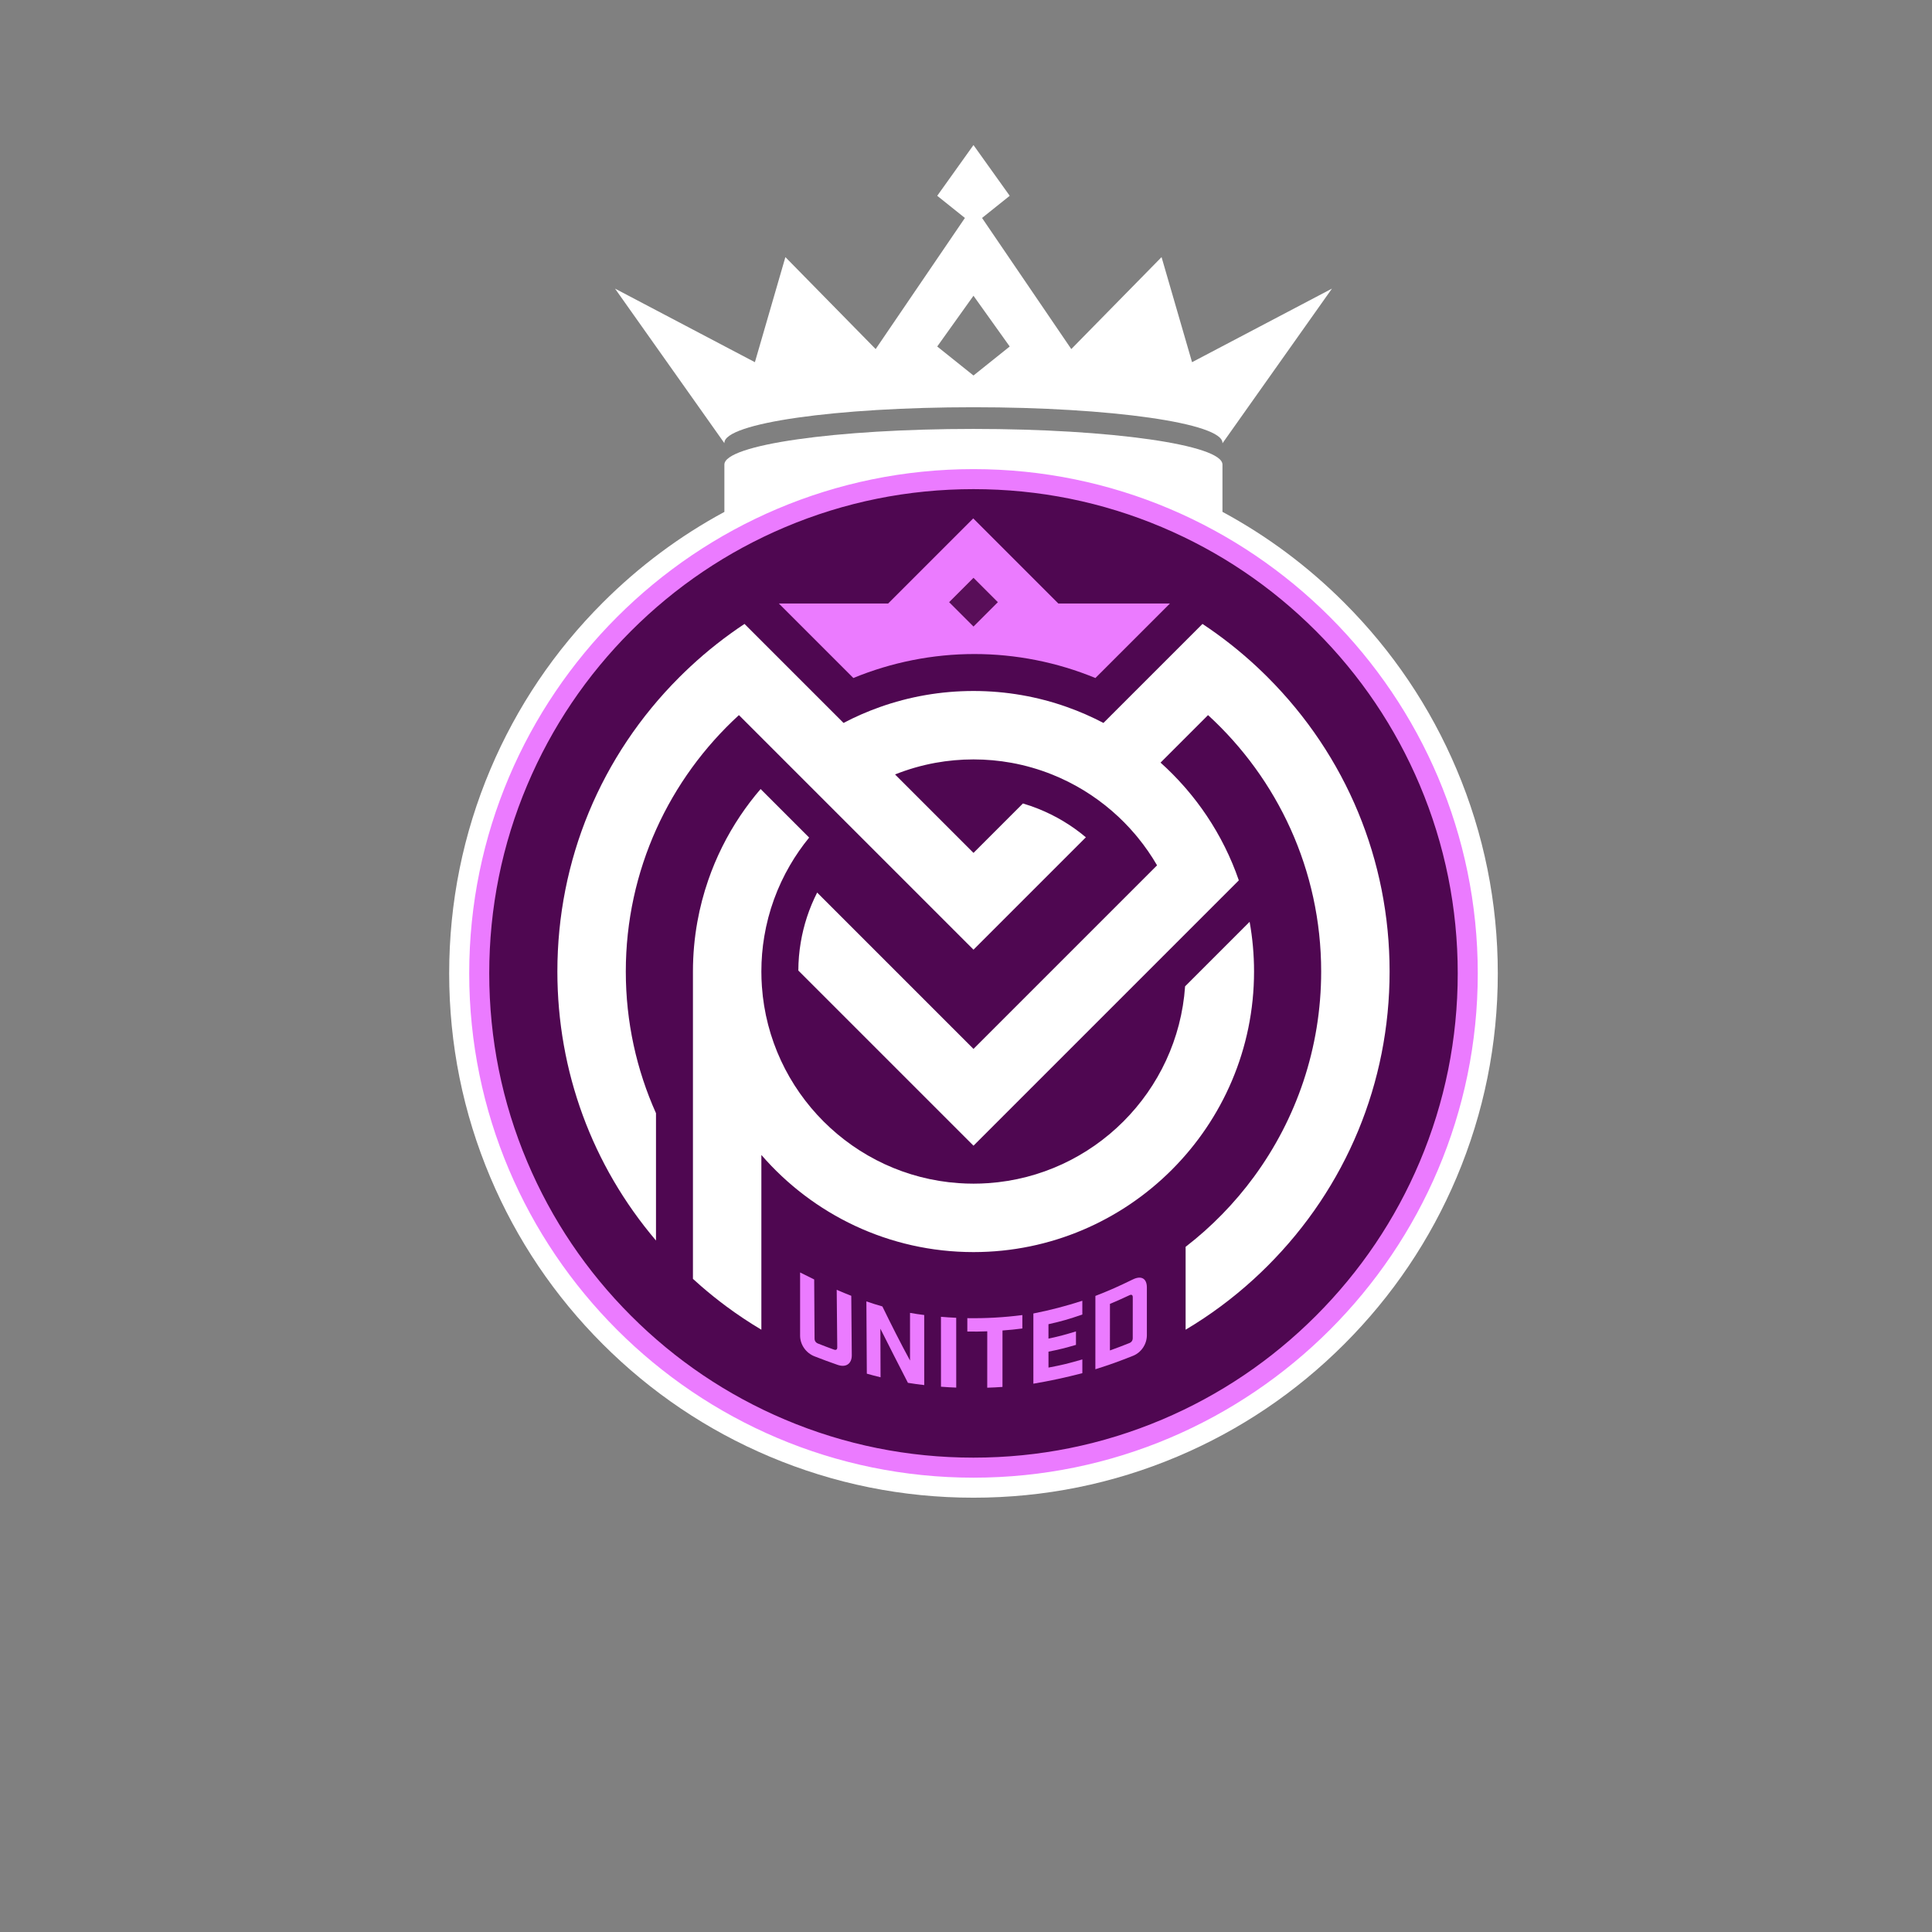<?xml version="1.0" encoding="UTF-8" standalone="no"?>
<!DOCTYPE svg PUBLIC "-//W3C//DTD SVG 1.1//EN" "http://www.w3.org/Graphics/SVG/1.1/DTD/svg11.dtd">
<svg width="100%" height="100%" viewBox="0 0 800 800" version="1.1" xmlns="http://www.w3.org/2000/svg" xmlns:xlink="http://www.w3.org/1999/xlink" xml:space="preserve" xmlns:serif="http://www.serif.com/" style="fill-rule:evenodd;clip-rule:evenodd;stroke-linejoin:round;stroke-miterlimit:2;">
    <rect x="0" y="0" width="800" height="800" fill="#808080" stroke="none"/>
    <g id="Layer-1" serif:id="Layer 1" transform="matrix(0.717,0,0,0.717,185.995,60.063)">
        <g transform="matrix(1,0,0,1,581.794,584.597)">
            <path d="M0,-224.081C-15.251,-260.138 -37.083,-292.52 -64.89,-320.326C-85.857,-341.294 -109.428,-358.859 -135.212,-372.772L-135.212,-400.084C-135.212,-411.455 -199.603,-420.659 -279.033,-420.659C-358.464,-420.659 -422.855,-411.455 -422.855,-400.084L-422.855,-372.735C-448.612,-358.828 -472.159,-341.275 -493.107,-320.326C-520.913,-292.52 -542.745,-260.138 -557.996,-224.081C-573.787,-186.747 -581.794,-147.092 -581.794,-106.218C-581.794,-65.343 -573.787,-25.688 -557.996,11.646C-542.745,47.703 -520.913,80.085 -493.107,107.891C-465.301,135.698 -432.919,157.53 -396.862,172.781C-359.528,188.571 -319.873,196.578 -278.998,196.578C-238.124,196.578 -198.469,188.571 -161.135,172.781C-125.077,157.53 -92.696,135.698 -64.89,107.891C-37.083,80.085 -15.251,47.703 0,11.646C15.791,-25.688 23.798,-65.343 23.798,-106.218C23.798,-147.092 15.791,-186.747 0,-224.081" style="fill:white;fill-rule:nonzero;"/>
        </g>
        <g transform="matrix(1,0,0,1,302.79,39.081)">
            <path d="M0,94.01L-20.934,77.255L0,47.95L20.934,77.255L0,94.01ZM126.228,86.318C120.358,66.094 114.489,45.859 108.62,25.635C91.253,43.329 73.871,61.036 56.49,78.741C39.317,53.497 22.131,28.263 4.945,3.021L20.934,-9.777L0,-39.081L-20.934,-9.777L-4.946,3.02C-22.13,28.262 -39.305,53.497 -56.491,78.741C-73.873,61.036 -91.24,43.329 -108.622,25.635C-114.491,45.859 -120.36,66.094 -126.229,86.318C-153.162,72.158 -180.095,57.986 -207.014,43.826C-185.964,73.581 -164.9,103.336 -143.851,133.091L-143.836,133.091C-143.851,133.034 -143.851,132.966 -143.851,132.91C-143.851,121.55 -79.459,112.335 -0.029,112.335C79.401,112.335 143.793,121.55 143.793,132.91C143.793,132.966 143.793,133.034 143.779,133.091L143.849,133.091C164.899,103.336 185.963,73.581 207.026,43.826C180.094,57.986 153.161,72.158 126.228,86.318" style="fill:white;fill-rule:nonzero;"/>
        </g>
        <g transform="matrix(1,0,0,1,302.796,190.042)">
            <path d="M0,576.675C-77.018,576.675 -149.426,546.683 -203.885,492.223C-258.345,437.763 -288.338,365.355 -288.338,288.337C-288.338,211.32 -258.345,138.912 -203.885,84.452C-149.426,29.993 -77.018,0 0,0C77.017,0 149.426,29.993 203.885,84.452C258.345,138.912 288.338,211.32 288.338,288.337C288.338,365.355 258.345,437.763 203.885,492.223C149.426,546.683 77.017,576.675 0,576.675" style="fill:rgb(79,7,81);fill-rule:nonzero;"/>
        </g>
        <g transform="matrix(1,0,0,1,500.548,280.635)">
            <path d="M0,395.495C-25.69,421.185 -55.599,441.357 -88.896,455.441C-123.365,470.018 -159.99,477.404 -197.752,477.404C-235.514,477.404 -272.139,470.018 -306.599,455.441C-339.905,441.357 -369.814,421.185 -395.504,395.495C-421.194,369.805 -441.357,339.895 -455.442,306.599C-470.019,272.13 -477.413,235.505 -477.413,197.743C-477.413,159.98 -470.019,123.364 -455.442,88.896C-441.357,55.59 -421.194,25.681 -395.504,-0.009C-369.814,-25.699 -339.905,-45.862 -306.599,-59.947C-272.139,-74.524 -235.514,-81.918 -197.752,-81.918C-159.99,-81.918 -123.365,-74.524 -88.896,-59.947C-55.599,-45.862 -25.69,-25.699 0,-0.009C25.69,25.681 45.853,55.59 59.938,88.896C74.515,123.364 81.909,159.98 81.909,197.743C81.909,235.505 74.515,272.13 59.938,306.599C45.853,339.895 25.69,369.805 0,395.495M-197.752,-93.481C-358.336,-93.481 -488.976,37.159 -488.976,197.743C-488.976,358.327 -358.336,488.976 -197.752,488.976C-37.168,488.976 93.481,358.327 93.481,197.743C93.481,37.159 -37.168,-93.481 -197.752,-93.481" style="fill:rgb(235,123,255);fill-rule:nonzero;"/>
        </g>
        <g transform="matrix(1,0,0,1,472.725,653.333)">
            <path d="M0,-345.952C-2.11,-348.062 -4.252,-350.125 -6.425,-352.156C-16.242,-361.285 -26.698,-369.504 -37.684,-376.776L-66.429,-348.038L-94.874,-319.594C-101.607,-323.127 -108.626,-326.201 -115.873,-328.77C-132.779,-334.776 -150.981,-338.048 -169.926,-338.048C-188.87,-338.048 -207.072,-334.776 -223.978,-328.77C-231.225,-326.201 -238.243,-323.127 -244.977,-319.594L-260.689,-335.306L-273.43,-348.038L-302.167,-376.776C-313.153,-369.504 -323.609,-361.285 -333.425,-352.148C-335.599,-350.125 -337.741,-348.062 -339.851,-345.952C-385.241,-300.562 -410.24,-240.219 -410.24,-176.026C-410.24,-118.481 -390.149,-64.026 -353.287,-20.675L-353.287,-94.209C-364.494,-119.208 -370.722,-146.902 -370.722,-176.026C-370.722,-234.591 -345.526,-287.379 -305.392,-324.114L-305.392,-324.115L-293.07,-311.793L-277.959,-296.681L-249.972,-268.695L-234.837,-253.56L-169.926,-188.648L-105.022,-253.552C-113.297,-260.507 -122.544,-266.039 -132.534,-270.023C-135.442,-271.185 -138.39,-272.212 -141.378,-273.09L-169.926,-244.542L-215.228,-289.845C-207.744,-292.832 -199.904,-295.109 -191.786,-296.579C-184.697,-297.859 -177.386,-298.531 -169.926,-298.531C-162.465,-298.531 -155.162,-297.859 -148.072,-296.579C-139.955,-295.109 -132.107,-292.832 -124.623,-289.845C-111.842,-284.747 -100.122,-277.555 -89.879,-268.695C-85.034,-264.506 -80.521,-259.946 -76.395,-255.054C-75.929,-254.5 -75.47,-253.947 -75.012,-253.386C-70.902,-248.359 -67.188,-243.001 -63.908,-237.358L-169.926,-131.34L-260.215,-221.63C-264.839,-212.533 -268.024,-202.851 -269.707,-192.766C-270.6,-187.479 -271.059,-182.049 -271.082,-176.603L-169.926,-75.454L-16.692,-228.688C-21.276,-241.997 -27.544,-254.524 -35.25,-266.016C-38.854,-271.39 -42.766,-276.535 -46.978,-281.428C-47.445,-281.973 -47.919,-282.518 -48.393,-283.056C-52.621,-287.861 -57.134,-292.414 -61.9,-296.681L-34.467,-324.114C5.667,-287.379 30.863,-234.591 30.863,-176.026C30.863,-131.759 16.463,-90.779 -7.904,-57.553C-19.111,-42.267 -32.428,-28.618 -47.421,-17.039L-47.421,30.824C-33.408,22.502 -20.17,12.686 -7.904,1.463C-5.224,-0.995 -2.584,-3.517 0,-6.101C45.39,-51.491 70.381,-111.834 70.381,-176.026C70.381,-240.219 45.39,-300.562 0,-345.952" style="fill:white;fill-rule:nonzero;"/>
        </g>
        <g transform="matrix(1,0,0,1,462.269,607.485)">
            <path d="M0,-158.9L-37.265,-121.635C-41.462,-60.881 -90.171,-12.171 -150.926,-7.975C-153.747,-7.777 -156.6,-7.674 -159.469,-7.674C-162.338,-7.674 -165.191,-7.777 -168.013,-7.975C-228.767,-12.171 -277.469,-60.873 -281.673,-121.627C-281.871,-124.449 -281.974,-127.302 -281.974,-130.179C-281.974,-137.078 -281.404,-143.844 -280.298,-150.427C-277.84,-165.175 -272.735,-179.038 -265.487,-191.51C-262.207,-197.153 -258.492,-202.512 -254.382,-207.538L-282.416,-235.572C-286.629,-230.68 -290.541,-225.535 -294.145,-220.168C-301.851,-208.676 -308.126,-196.141 -312.702,-182.832C-315.366,-175.102 -317.46,-167.104 -318.938,-158.892C-320.614,-149.574 -321.491,-139.971 -321.491,-130.179L-321.491,47.311C-319.958,48.714 -318.409,50.094 -316.846,51.453C-312.156,55.53 -307.333,59.406 -302.387,63.079C-299.09,65.528 -295.738,67.886 -292.335,70.152C-288.932,72.418 -285.477,74.592 -281.974,76.672L-281.974,-24.256C-252.249,10.085 -208.353,31.844 -159.469,31.844C-70.128,31.844 2.553,-40.837 2.553,-130.179C2.553,-139.979 1.676,-149.582 0,-158.9" style="fill:white;fill-rule:nonzero;"/>
        </g>
        <g transform="matrix(1,0,0,1,303.32,229.468)">
            <path d="M0,64.477C23.971,64.477 47.832,69.235 69.883,78.332L112.918,35.305L48.488,35.305L-0.664,-13.855L-49.816,35.305L-112.91,35.305L-69.891,78.324C-47.832,69.227 -23.971,64.477 0,64.477" style="fill:rgb(235,123,255);fill-rule:nonzero;"/>
        </g>
        <g transform="matrix(-0.707,0.707,0.707,0.707,292.849,273.949)">
            <rect x="-24.024" y="-9.951" width="19.902" height="19.902" style="fill:rgb(89,14,89);"/>
        </g>
        <g transform="matrix(1,0,0,1,232.51,658.401)">
            <path d="M0,40.45C0.042,45.395 -3.301,47.758 -8.178,46.061C-13.518,44.203 -16.184,43.208 -21.545,41.126C-26.441,39.226 -29.847,34.39 -29.847,29.166L-29.847,-7.308C-26.616,-5.662 -24.988,-4.849 -21.709,-3.262C-21.635,8.119 -21.566,19.499 -21.495,30.879C-21.486,32.233 -20.785,33.245 -19.509,33.748C-15.843,35.192 -14.012,35.891 -10.345,37.229C-9.068,37.695 -8.378,37.226 -8.391,35.908C-8.496,24.842 -8.6,13.776 -8.707,2.71C-5.361,4.156 -3.677,4.854 -0.293,6.179C-0.195,17.603 -0.098,29.026 0,40.45" style="fill:rgb(235,123,255);fill-rule:nonzero;"/>
        </g>
        <g transform="matrix(1,0,0,1,274.343,708.257)">
            <path d="M0,-32.583C0.004,-19.096 0.007,-5.609 0.009,7.879C-3.767,7.435 -5.663,7.181 -9.41,6.576C-14.726,-3.837 -20.104,-14.212 -25.313,-24.68C-25.281,-15.33 -25.249,-5.981 -25.218,3.369C-28.403,2.595 -29.987,2.178 -33.146,1.293C-33.229,-12.625 -33.315,-26.543 -33.4,-40.462C-29.721,-39.196 -27.872,-38.606 -24.161,-37.538C-19.044,-27.013 -13.779,-16.587 -8.198,-6.299C-8.197,-15.471 -8.197,-24.643 -8.196,-33.815C-4.925,-33.24 -3.285,-33.01 0,-32.583" style="fill:rgb(235,123,255);fill-rule:nonzero;"/>
        </g>
        <g transform="matrix(-0.978,0.211,0.211,0.978,297.04,716.2)">
            <path d="M4.405,-41.34C1.03,-40.306 -0.667,-39.823 -4.078,-38.924C-1.252,-25.792 1.576,-12.661 4.405,0.469C7.817,-0.41 9.516,-0.881 12.896,-1.886C10.065,-15.037 7.235,-28.188 4.405,-41.34" style="fill:rgb(235,123,255);fill-rule:nonzero;"/>
        </g>
        <g transform="matrix(1,0,0,1,319.551,708.747)">
            <path d="M0,-24.142C-0.004,-13.277 -0.009,-2.411 -0.015,8.454C-3.533,8.696 -5.293,8.785 -8.815,8.902C-8.811,-1.951 -8.807,-12.804 -8.805,-23.657C-13.406,-23.493 -15.709,-23.471 -20.312,-23.543L-20.312,-31.26C-9.695,-31.089 0.934,-31.685 11.466,-33.044C11.465,-29.861 11.465,-28.322 11.464,-25.294C6.888,-24.716 4.594,-24.485 0,-24.142" style="fill:rgb(235,123,255);fill-rule:nonzero;"/>
        </g>
        <g transform="matrix(1,0,0,1,365.655,715.334)">
            <path d="M0,-47.889C0.001,-44.695 0.001,-43.109 0.002,-39.947C-7.748,-37.283 -11.667,-36.121 -19.558,-34.354C-19.556,-30.988 -19.555,-29.338 -19.553,-26.045C-13.157,-27.412 -9.978,-28.265 -3.676,-30.204C-3.675,-27.086 -3.674,-25.531 -3.673,-22.414C-9.973,-20.585 -13.151,-19.782 -19.548,-18.495C-19.546,-14.851 -19.545,-13.028 -19.543,-9.301C-11.647,-10.796 -7.734,-11.772 0.005,-14.018C0.005,-10.856 0.006,-9.271 0.006,-6.078C-9.467,-3.604 -18.616,-1.623 -28.271,0C-28.27,-13.515 -28.271,-27.031 -28.273,-40.546C-18.473,-42.477 -9.512,-44.837 0,-47.889" style="fill:rgb(235,123,255);fill-rule:nonzero;"/>
        </g>
        <g transform="matrix(1,0,0,1,392.825,667.892)">
            <path d="M0,23.982C1.258,23.481 1.941,22.469 1.942,21.116C1.948,11.765 1.951,6.877 1.957,-2.469C1.958,-3.821 1.276,-4.228 0.019,-3.641C-4.437,-1.561 -6.685,-0.551 -11.217,1.362C-11.222,10.322 -11.228,19.281 -11.234,28.24C-6.707,26.618 -4.459,25.759 0,23.982M2.077,-12.807C6.858,-15.124 10.101,-13.366 10.101,-8.143L10.101,19.427C10.101,24.655 6.839,29.475 2.05,31.364C-6.503,34.736 -10.845,36.328 -19.639,39.106C-19.635,24.99 -19.631,10.874 -19.628,-3.243C-10.814,-6.687 -6.46,-8.671 2.077,-12.807" style="fill:rgb(235,123,255);fill-rule:nonzero;"/>
        </g>
    </g>
</svg>
